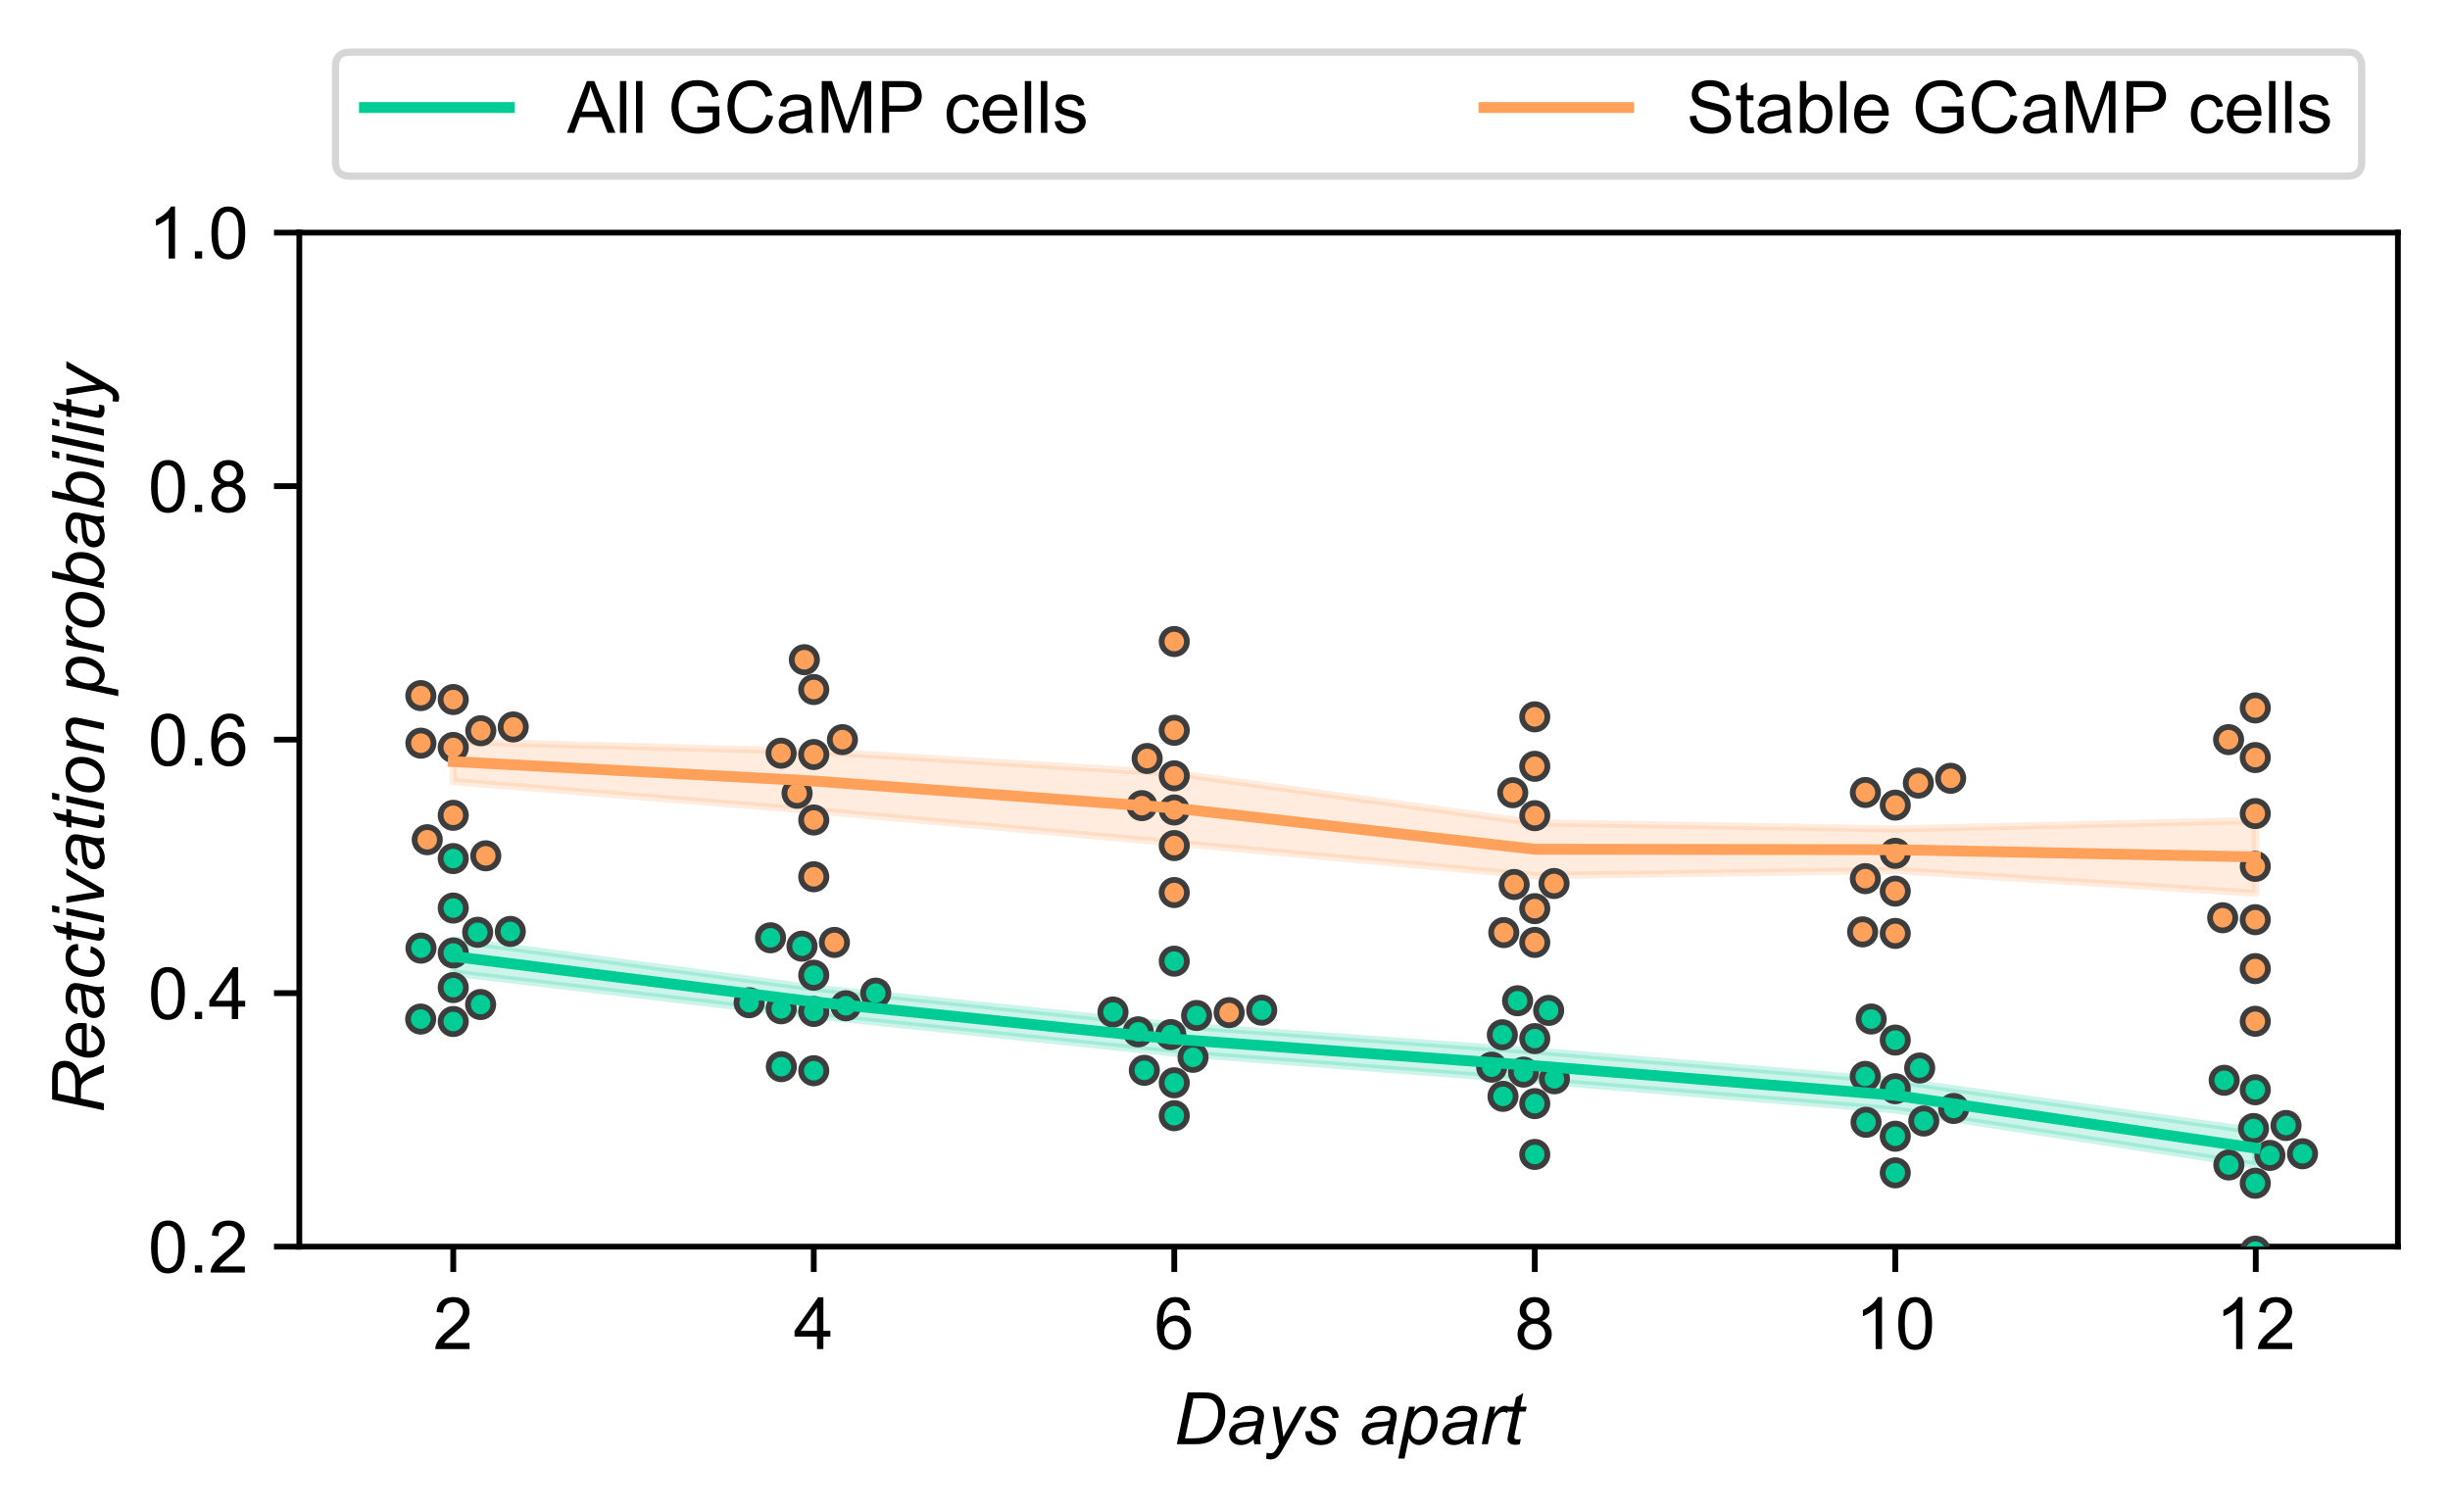<?xml version="1.0" encoding="utf-8" standalone="no"?>
<!DOCTYPE svg PUBLIC "-//W3C//DTD SVG 1.1//EN"
  "http://www.w3.org/Graphics/SVG/1.1/DTD/svg11.dtd">
<!-- Created with matplotlib (https://matplotlib.org/) -->
<svg height="208.894pt" version="1.1" viewBox="0 0 338.562 208.894" width="338.562pt" xmlns="http://www.w3.org/2000/svg" xmlns:xlink="http://www.w3.org/1999/xlink">
 <defs>
  <style type="text/css">
*{stroke-linecap:butt;stroke-linejoin:round;}
  </style>
 </defs>
 <g id="figure_1">
  <g id="patch_1">
   <path d="M 0 208.894 
L 338.562 208.894 
L 338.562 0 
L 0 0 
z
" style="fill:#ffffff;"/>
  </g>
  <g id="axes_1">
   <g id="patch_2">
    <path d="M 41.362 172.286 
L 331.363 172.286 
L 331.363 32.148 
L 41.362 32.148 
z
" style="fill:#ffffff;"/>
   </g>
   <g id="PolyCollection_1">
    <defs>
     <path d="M 62.634 -79.004 
L 62.634 -74.43 
L 112.452 -68.534 
L 162.269 -63.365 
L 212.087 -59.581 
L 261.905 -55.5 
L 311.722 -47.862 
L 311.722 -52.597 
L 311.722 -52.597 
L 261.905 -59.544 
L 212.087 -63.643 
L 162.269 -67.203 
L 112.452 -72.343 
L 62.634 -79.004 
z
" id="m6fe6a42ae6" style="stroke:#00cc96;stroke-opacity:0.2;"/>
    </defs>
    <g clip-path="url(#pd6d8798120)">
     <use style="fill:#00cc96;fill-opacity:0.2;stroke:#00cc96;stroke-opacity:0.2;" x="0" xlink:href="#m6fe6a42ae6" y="208.894"/>
    </g>
   </g>
   <g id="PolyCollection_2">
    <defs>
     <path d="M 62.634 -106.404 
L 62.634 -100.88 
L 112.452 -96.865 
L 162.269 -92.397 
L 212.087 -87.875 
L 261.905 -88.59 
L 311.722 -85.447 
L 311.722 -95.483 
L 311.722 -95.483 
L 261.905 -94.336 
L 212.087 -95.181 
L 162.269 -102.043 
L 112.452 -105.052 
L 62.634 -106.404 
z
" id="m2f1becc50f" style="stroke:#ffa15a;stroke-opacity:0.2;"/>
    </defs>
    <g clip-path="url(#pd6d8798120)">
     <use style="fill:#ffa15a;fill-opacity:0.2;stroke:#ffa15a;stroke-opacity:0.2;" x="0" xlink:href="#m2f1becc50f" y="208.894"/>
    </g>
   </g>
   <g id="matplotlib.axis_1">
    <g id="xtick_1">
     <g id="line2d_1">
      <defs>
       <path d="M 0 0 
L 0 3.5 
" id="m274ab753f6" style="stroke:#000000;stroke-width:0.8;"/>
      </defs>
      <g>
       <use style="stroke:#000000;stroke-width:0.8;" x="62.634" xlink:href="#m274ab753f6" y="172.286"/>
      </g>
     </g>
     <g id="text_1">
      <!-- 2 -->
      <defs>
       <path d="M 50.344 8.453 
L 50.344 0 
L 3.031 0 
Q 2.938 3.172 4.047 6.109 
Q 5.859 10.938 9.828 15.625 
Q 13.812 20.312 21.344 26.469 
Q 33.016 36.031 37.109 41.625 
Q 41.219 47.219 41.219 52.203 
Q 41.219 57.422 37.469 61 
Q 33.734 64.594 27.734 64.594 
Q 21.391 64.594 17.578 60.781 
Q 13.766 56.984 13.719 50.25 
L 4.688 51.172 
Q 5.609 61.281 11.656 66.578 
Q 17.719 71.875 27.938 71.875 
Q 38.234 71.875 44.234 66.156 
Q 50.25 60.453 50.25 52 
Q 50.25 47.703 48.484 43.547 
Q 46.734 39.406 42.656 34.812 
Q 38.578 30.219 29.109 22.219 
Q 21.188 15.578 18.938 13.203 
Q 16.703 10.844 15.234 8.453 
z
" id="ArialMT-50"/>
      </defs>
      <g transform="translate(59.853 186.444)scale(0.1 -0.1)">
       <use xlink:href="#ArialMT-50"/>
      </g>
     </g>
    </g>
    <g id="xtick_2">
     <g id="line2d_2">
      <g>
       <use style="stroke:#000000;stroke-width:0.8;" x="112.452" xlink:href="#m274ab753f6" y="172.286"/>
      </g>
     </g>
     <g id="text_2">
      <!-- 4 -->
      <defs>
       <path d="M 32.328 0 
L 32.328 17.141 
L 1.266 17.141 
L 1.266 25.203 
L 33.938 71.578 
L 41.109 71.578 
L 41.109 25.203 
L 50.781 25.203 
L 50.781 17.141 
L 41.109 17.141 
L 41.109 0 
z
M 32.328 25.203 
L 32.328 57.469 
L 9.906 25.203 
z
" id="ArialMT-52"/>
      </defs>
      <g transform="translate(109.671 186.444)scale(0.1 -0.1)">
       <use xlink:href="#ArialMT-52"/>
      </g>
     </g>
    </g>
    <g id="xtick_3">
     <g id="line2d_3">
      <g>
       <use style="stroke:#000000;stroke-width:0.8;" x="162.269" xlink:href="#m274ab753f6" y="172.286"/>
      </g>
     </g>
     <g id="text_3">
      <!-- 6 -->
      <defs>
       <path d="M 49.75 54.047 
L 41.016 53.375 
Q 39.844 58.547 37.703 60.891 
Q 34.125 64.656 28.906 64.656 
Q 24.703 64.656 21.531 62.312 
Q 17.391 59.281 14.984 53.469 
Q 12.594 47.656 12.5 36.922 
Q 15.672 41.75 20.266 44.094 
Q 24.859 46.438 29.891 46.438 
Q 38.672 46.438 44.844 39.969 
Q 51.031 33.5 51.031 23.25 
Q 51.031 16.5 48.125 10.719 
Q 45.219 4.938 40.141 1.859 
Q 35.062 -1.219 28.609 -1.219 
Q 17.625 -1.219 10.688 6.859 
Q 3.766 14.938 3.766 33.5 
Q 3.766 54.25 11.422 63.672 
Q 18.109 71.875 29.438 71.875 
Q 37.891 71.875 43.281 67.141 
Q 48.688 62.406 49.75 54.047 
z
M 13.875 23.188 
Q 13.875 18.656 15.797 14.5 
Q 17.719 10.359 21.188 8.172 
Q 24.656 6 28.469 6 
Q 34.031 6 38.031 10.484 
Q 42.047 14.984 42.047 22.703 
Q 42.047 30.125 38.078 34.391 
Q 34.125 38.672 28.125 38.672 
Q 22.172 38.672 18.016 34.391 
Q 13.875 30.125 13.875 23.188 
z
" id="ArialMT-54"/>
      </defs>
      <g transform="translate(159.489 186.444)scale(0.1 -0.1)">
       <use xlink:href="#ArialMT-54"/>
      </g>
     </g>
    </g>
    <g id="xtick_4">
     <g id="line2d_4">
      <g>
       <use style="stroke:#000000;stroke-width:0.8;" x="212.087" xlink:href="#m274ab753f6" y="172.286"/>
      </g>
     </g>
     <g id="text_4">
      <!-- 8 -->
      <defs>
       <path d="M 17.672 38.812 
Q 12.203 40.828 9.562 44.531 
Q 6.938 48.25 6.938 53.422 
Q 6.938 61.234 12.547 66.547 
Q 18.172 71.875 27.484 71.875 
Q 36.859 71.875 42.578 66.422 
Q 48.297 60.984 48.297 53.172 
Q 48.297 48.188 45.672 44.5 
Q 43.062 40.828 37.75 38.812 
Q 44.344 36.672 47.781 31.875 
Q 51.219 27.094 51.219 20.453 
Q 51.219 11.281 44.719 5.031 
Q 38.234 -1.219 27.641 -1.219 
Q 17.047 -1.219 10.547 5.047 
Q 4.047 11.328 4.047 20.703 
Q 4.047 27.688 7.594 32.391 
Q 11.141 37.109 17.672 38.812 
z
M 15.922 53.719 
Q 15.922 48.641 19.188 45.406 
Q 22.469 42.188 27.688 42.188 
Q 32.766 42.188 36.016 45.375 
Q 39.266 48.578 39.266 53.219 
Q 39.266 58.062 35.906 61.359 
Q 32.562 64.656 27.594 64.656 
Q 22.562 64.656 19.234 61.422 
Q 15.922 58.203 15.922 53.719 
z
M 13.094 20.656 
Q 13.094 16.891 14.875 13.375 
Q 16.656 9.859 20.172 7.922 
Q 23.688 6 27.734 6 
Q 34.031 6 38.125 10.047 
Q 42.234 14.109 42.234 20.359 
Q 42.234 26.703 38.016 30.859 
Q 33.797 35.016 27.438 35.016 
Q 21.234 35.016 17.156 30.906 
Q 13.094 26.812 13.094 20.656 
z
" id="ArialMT-56"/>
      </defs>
      <g transform="translate(209.306 186.444)scale(0.1 -0.1)">
       <use xlink:href="#ArialMT-56"/>
      </g>
     </g>
    </g>
    <g id="xtick_5">
     <g id="line2d_5">
      <g>
       <use style="stroke:#000000;stroke-width:0.8;" x="261.905" xlink:href="#m274ab753f6" y="172.286"/>
      </g>
     </g>
     <g id="text_5">
      <!-- 10 -->
      <defs>
       <path d="M 37.25 0 
L 28.469 0 
L 28.469 56 
Q 25.297 52.984 20.141 49.953 
Q 14.984 46.922 10.891 45.406 
L 10.891 53.906 
Q 18.266 57.375 23.781 62.297 
Q 29.297 67.234 31.594 71.875 
L 37.25 71.875 
z
" id="ArialMT-49"/>
       <path d="M 4.156 35.297 
Q 4.156 48 6.766 55.734 
Q 9.375 63.484 14.516 67.672 
Q 19.672 71.875 27.484 71.875 
Q 33.25 71.875 37.594 69.547 
Q 41.938 67.234 44.766 62.859 
Q 47.609 58.5 49.219 52.219 
Q 50.828 45.953 50.828 35.297 
Q 50.828 22.703 48.234 14.969 
Q 45.656 7.234 40.5 3 
Q 35.359 -1.219 27.484 -1.219 
Q 17.141 -1.219 11.234 6.203 
Q 4.156 15.141 4.156 35.297 
z
M 13.188 35.297 
Q 13.188 17.672 17.312 11.828 
Q 21.438 6 27.484 6 
Q 33.547 6 37.672 11.859 
Q 41.797 17.719 41.797 35.297 
Q 41.797 52.984 37.672 58.781 
Q 33.547 64.594 27.391 64.594 
Q 21.344 64.594 17.719 59.469 
Q 13.188 52.938 13.188 35.297 
z
" id="ArialMT-48"/>
      </defs>
      <g transform="translate(256.344 186.444)scale(0.1 -0.1)">
       <use xlink:href="#ArialMT-49"/>
       <use x="55.615" xlink:href="#ArialMT-48"/>
      </g>
     </g>
    </g>
    <g id="xtick_6">
     <g id="line2d_6">
      <g>
       <use style="stroke:#000000;stroke-width:0.8;" x="311.722" xlink:href="#m274ab753f6" y="172.286"/>
      </g>
     </g>
     <g id="text_6">
      <!-- 12 -->
      <g transform="translate(306.161 186.444)scale(0.1 -0.1)">
       <use xlink:href="#ArialMT-49"/>
       <use x="55.615" xlink:href="#ArialMT-50"/>
      </g>
     </g>
    </g>
    <g id="text_7">
     <!-- Days apart -->
     <defs>
      <path d="M 4.438 0 
L 19.391 71.578 
L 40.969 71.578 
Q 48.734 71.578 52.828 70.453 
Q 58.688 68.953 62.844 65.062 
Q 67 61.188 69.094 55.375 
Q 71.188 49.562 71.188 42.328 
Q 71.188 33.688 68.578 26.578 
Q 65.969 19.484 61.734 14.078 
Q 57.516 8.688 52.906 5.641 
Q 48.297 2.594 42 1.125 
Q 37.203 0 30.219 0 
z
M 15.719 8.109 
L 27.047 8.109 
Q 34.719 8.109 40.672 9.516 
Q 44.391 10.406 47.016 12.109 
Q 50.484 14.312 53.328 17.922 
Q 57.031 22.703 59.25 28.828 
Q 61.469 34.969 61.469 42.781 
Q 61.469 51.469 58.438 56.125 
Q 55.422 60.797 50.734 62.312 
Q 47.266 63.422 39.938 63.422 
L 27.297 63.422 
z
" id="Arial-ItalicMT-68"/>
      <path d="M 38.281 6.453 
Q 33.688 2.484 29.438 0.656 
Q 25.203 -1.172 20.359 -1.172 
Q 13.188 -1.172 8.781 3.047 
Q 4.391 7.281 4.391 13.875 
Q 4.391 18.219 6.359 21.562 
Q 8.344 24.906 11.609 26.922 
Q 14.891 28.953 19.625 29.828 
Q 22.609 30.422 30.938 30.766 
Q 39.266 31.109 42.875 32.516 
Q 43.891 36.141 43.891 38.531 
Q 43.891 41.609 41.656 43.359 
Q 38.578 45.797 32.672 45.797 
Q 27.094 45.797 23.547 43.328 
Q 20.016 40.875 18.406 36.328 
L 9.469 37.109 
Q 12.203 44.828 18.141 48.922 
Q 24.078 53.031 33.109 53.031 
Q 42.719 53.031 48.344 48.438 
Q 52.641 45.016 52.641 39.547 
Q 52.641 35.406 51.422 29.938 
L 48.531 17.047 
Q 47.172 10.891 47.172 7.031 
Q 47.172 4.594 48.25 0 
L 39.312 0 
Q 38.578 2.547 38.281 6.453 
z
M 41.547 26.266 
Q 39.703 25.531 37.578 25.141 
Q 35.453 24.75 30.469 24.312 
Q 22.75 23.641 19.578 22.578 
Q 16.406 21.531 14.797 19.234 
Q 13.188 16.938 13.188 14.156 
Q 13.188 10.453 15.75 8.062 
Q 18.312 5.672 23.047 5.672 
Q 27.438 5.672 31.484 7.984 
Q 35.547 10.297 37.891 14.453 
Q 40.234 18.609 41.547 26.266 
z
" id="Arial-ItalicMT-97"/>
      <path d="M 0 -20.016 
L 0.531 -11.719 
Q 3.266 -12.5 5.859 -12.5 
Q 8.547 -12.5 10.203 -11.281 
Q 12.359 -9.672 14.891 -5.219 
L 17.719 -0.141 
L 9.078 51.859 
L 17.781 51.859 
L 21.688 25.641 
Q 22.859 17.875 23.688 10.109 
L 46.875 51.859 
L 56.109 51.859 
L 23.047 -6.891 
Q 18.266 -15.484 14.547 -18.266 
Q 10.844 -21.047 6 -21.047 
Q 2.938 -21.047 0 -20.016 
z
" id="Arial-ItalicMT-121"/>
      <path d="M 4.156 17.719 
L 12.984 18.266 
Q 12.984 14.453 14.156 11.766 
Q 15.328 9.078 18.469 7.375 
Q 21.625 5.672 25.828 5.672 
Q 31.688 5.672 34.609 8.016 
Q 37.547 10.359 37.547 13.531 
Q 37.547 15.828 35.797 17.875 
Q 33.984 19.922 26.969 22.922 
Q 19.969 25.922 18.016 27.156 
Q 14.75 29.156 13.078 31.859 
Q 11.422 34.578 11.422 38.094 
Q 11.422 44.234 16.297 48.625 
Q 21.188 53.031 29.984 53.031 
Q 39.75 53.031 44.844 48.516 
Q 49.953 44 50.141 36.625 
L 41.5 36.031 
Q 41.312 40.719 38.188 43.453 
Q 35.062 46.188 29.344 46.188 
Q 24.75 46.188 22.203 44.094 
Q 19.672 42 19.672 39.547 
Q 19.672 37.109 21.875 35.25 
Q 23.344 33.984 29.438 31.344 
Q 39.594 26.953 42.234 24.422 
Q 46.438 20.359 46.438 14.547 
Q 46.438 10.688 44.062 6.969 
Q 41.703 3.266 36.844 1.047 
Q 31.984 -1.172 25.391 -1.172 
Q 16.406 -1.172 10.109 3.266 
Q 3.812 7.719 4.156 17.719 
z
" id="Arial-ItalicMT-115"/>
      <path id="Arial-ItalicMT-32"/>
      <path d="M -1.031 -19.875 
L 13.969 51.859 
L 22.125 51.859 
L 20.609 44.625 
Q 25.141 49.359 28.734 51.188 
Q 32.328 53.031 36.328 53.031 
Q 43.75 53.031 48.625 47.625 
Q 53.516 42.234 53.516 32.172 
Q 53.516 24.078 50.828 17.406 
Q 48.141 10.75 44.234 6.688 
Q 40.328 2.641 36.328 0.734 
Q 32.328 -1.172 28.125 -1.172 
Q 18.797 -1.172 13.672 8.297 
L 7.812 -19.875 
z
M 16.453 21.188 
Q 16.453 15.375 17.281 13.141 
Q 18.5 9.969 21.281 8.016 
Q 24.078 6.062 27.734 6.062 
Q 35.359 6.062 40.047 14.625 
Q 44.734 23.188 44.734 32.125 
Q 44.734 38.719 41.578 42.312 
Q 38.422 45.906 33.734 45.906 
Q 30.375 45.906 27.484 44.109 
Q 24.609 42.328 22.141 38.781 
Q 19.672 35.25 18.062 30.125 
Q 16.453 25 16.453 21.188 
z
" id="Arial-ItalicMT-112"/>
      <path d="M 3.328 0 
L 14.156 51.859 
L 21.969 51.859 
L 19.781 41.266 
Q 23.781 47.266 27.609 50.141 
Q 31.453 53.031 35.453 53.031 
Q 38.094 53.031 41.938 51.125 
L 38.328 42.922 
Q 36.031 44.578 33.297 44.578 
Q 28.656 44.578 23.766 39.406 
Q 18.891 34.234 16.109 20.797 
L 11.719 0 
z
" id="Arial-ItalicMT-114"/>
      <path d="M 23.969 7.172 
L 22.516 -0.047 
Q 19.344 -0.875 16.359 -0.875 
Q 11.078 -0.875 7.953 1.703 
Q 5.609 3.656 5.609 7.031 
Q 5.609 8.734 6.891 14.891 
L 13.188 45.016 
L 6.203 45.016 
L 7.625 51.859 
L 14.594 51.859 
L 17.281 64.594 
L 27.391 70.703 
L 23.438 51.859 
L 32.125 51.859 
L 30.672 45.016 
L 22.016 45.016 
L 16.016 16.359 
Q 14.891 10.891 14.891 9.812 
Q 14.891 8.25 15.797 7.422 
Q 16.703 6.594 18.75 6.594 
Q 21.688 6.594 23.969 7.172 
z
" id="Arial-ItalicMT-116"/>
     </defs>
     <g transform="translate(162.187 199.59)scale(0.1 -0.1)">
      <use xlink:href="#Arial-ItalicMT-68"/>
      <use x="72.217" xlink:href="#Arial-ItalicMT-97"/>
      <use x="127.832" xlink:href="#Arial-ItalicMT-121"/>
      <use x="177.832" xlink:href="#Arial-ItalicMT-115"/>
      <use x="227.832" xlink:href="#Arial-ItalicMT-32"/>
      <use x="255.615" xlink:href="#Arial-ItalicMT-97"/>
      <use x="311.23" xlink:href="#Arial-ItalicMT-112"/>
      <use x="366.846" xlink:href="#Arial-ItalicMT-97"/>
      <use x="422.461" xlink:href="#Arial-ItalicMT-114"/>
      <use x="455.762" xlink:href="#Arial-ItalicMT-116"/>
     </g>
    </g>
   </g>
   <g id="matplotlib.axis_2">
    <g id="ytick_1">
     <g id="line2d_7">
      <defs>
       <path d="M 0 0 
L -3.5 0 
" id="m8f0f928687" style="stroke:#000000;stroke-width:0.8;"/>
      </defs>
      <g>
       <use style="stroke:#000000;stroke-width:0.8;" x="41.362" xlink:href="#m8f0f928687" y="172.286"/>
      </g>
     </g>
     <g id="text_8">
      <!-- 0.2 -->
      <defs>
       <path d="M 9.078 0 
L 9.078 10.016 
L 19.094 10.016 
L 19.094 0 
z
" id="ArialMT-46"/>
      </defs>
      <g transform="translate(20.462 175.865)scale(0.1 -0.1)">
       <use xlink:href="#ArialMT-48"/>
       <use x="55.615" xlink:href="#ArialMT-46"/>
       <use x="83.398" xlink:href="#ArialMT-50"/>
      </g>
     </g>
    </g>
    <g id="ytick_2">
     <g id="line2d_8">
      <g>
       <use style="stroke:#000000;stroke-width:0.8;" x="41.362" xlink:href="#m8f0f928687" y="137.252"/>
      </g>
     </g>
     <g id="text_9">
      <!-- 0.4 -->
      <g transform="translate(20.462 140.831)scale(0.1 -0.1)">
       <use xlink:href="#ArialMT-48"/>
       <use x="55.615" xlink:href="#ArialMT-46"/>
       <use x="83.398" xlink:href="#ArialMT-52"/>
      </g>
     </g>
    </g>
    <g id="ytick_3">
     <g id="line2d_9">
      <g>
       <use style="stroke:#000000;stroke-width:0.8;" x="41.362" xlink:href="#m8f0f928687" y="102.217"/>
      </g>
     </g>
     <g id="text_10">
      <!-- 0.6 -->
      <g transform="translate(20.462 105.796)scale(0.1 -0.1)">
       <use xlink:href="#ArialMT-48"/>
       <use x="55.615" xlink:href="#ArialMT-46"/>
       <use x="83.398" xlink:href="#ArialMT-54"/>
      </g>
     </g>
    </g>
    <g id="ytick_4">
     <g id="line2d_10">
      <g>
       <use style="stroke:#000000;stroke-width:0.8;" x="41.362" xlink:href="#m8f0f928687" y="67.183"/>
      </g>
     </g>
     <g id="text_11">
      <!-- 0.8 -->
      <g transform="translate(20.462 70.762)scale(0.1 -0.1)">
       <use xlink:href="#ArialMT-48"/>
       <use x="55.615" xlink:href="#ArialMT-46"/>
       <use x="83.398" xlink:href="#ArialMT-56"/>
      </g>
     </g>
    </g>
    <g id="ytick_5">
     <g id="line2d_11">
      <g>
       <use style="stroke:#000000;stroke-width:0.8;" x="41.362" xlink:href="#m8f0f928687" y="32.148"/>
      </g>
     </g>
     <g id="text_12">
      <!-- 1.0 -->
      <g transform="translate(20.462 35.727)scale(0.1 -0.1)">
       <use xlink:href="#ArialMT-49"/>
       <use x="55.615" xlink:href="#ArialMT-46"/>
       <use x="83.398" xlink:href="#ArialMT-48"/>
      </g>
     </g>
    </g>
    <g id="text_13">
     <!-- Reactivation probability -->
     <defs>
      <path d="M 4.688 0 
L 19.672 71.578 
L 49.703 71.578 
Q 58.594 71.578 63.188 70.094 
Q 67.781 68.609 70.391 64.5 
Q 73 60.406 73 54.156 
Q 73 45.406 67.281 39.641 
Q 61.578 33.891 48.828 32.172 
Q 52.734 29.297 54.734 26.516 
Q 59.234 20.219 61.969 13.484 
L 67.438 0 
L 56.734 0 
L 51.609 13.328 
Q 48.828 20.562 45.266 25.828 
Q 42.828 29.5 40.281 30.641 
Q 37.75 31.781 32.031 31.781 
L 20.906 31.781 
L 14.266 0 
z
M 22.516 39.547 
L 35.75 39.547 
Q 44.922 39.547 47.703 39.797 
Q 53.125 40.328 56.594 42.234 
Q 60.062 44.141 61.969 47.359 
Q 63.875 50.594 63.875 54.297 
Q 63.875 57.422 62.453 59.734 
Q 61.031 62.062 58.734 62.891 
Q 56.453 63.719 50.922 63.719 
L 27.594 63.719 
z
" id="Arial-ItalicMT-82"/>
      <path d="M 41.406 17.625 
L 50 16.75 
Q 48.141 10.359 41.469 4.594 
Q 34.812 -1.172 25.594 -1.172 
Q 19.828 -1.172 15.016 1.484 
Q 10.203 4.156 7.688 9.234 
Q 5.172 14.312 5.172 20.797 
Q 5.172 29.297 9.094 37.281 
Q 13.031 45.266 19.281 49.141 
Q 25.531 53.031 32.812 53.031 
Q 42.094 53.031 47.625 47.266 
Q 53.172 41.5 53.172 31.547 
Q 53.172 27.734 52.484 23.734 
L 14.312 23.734 
Q 14.109 22.219 14.109 21 
Q 14.109 13.719 17.453 9.891 
Q 20.797 6.062 25.641 6.062 
Q 30.172 6.062 34.562 9.031 
Q 38.969 12.016 41.406 17.625 
z
M 15.719 30.469 
L 44.828 30.469 
Q 44.875 31.844 44.875 32.422 
Q 44.875 39.062 41.547 42.594 
Q 38.234 46.141 33.016 46.141 
Q 27.344 46.141 22.672 42.234 
Q 18.016 38.328 15.719 30.469 
z
" id="Arial-ItalicMT-101"/>
      <path d="M 39.109 18.891 
L 47.953 17.969 
Q 44.625 8.25 38.5 3.531 
Q 32.375 -1.172 24.562 -1.172 
Q 16.109 -1.172 10.859 4.297 
Q 5.609 9.766 5.609 19.578 
Q 5.609 28.078 8.984 36.281 
Q 12.359 44.484 18.625 48.75 
Q 24.906 53.031 32.953 53.031 
Q 41.312 53.031 46.188 48.312 
Q 51.078 43.609 51.078 35.844 
L 42.391 35.25 
Q 42.328 40.188 39.516 42.969 
Q 36.719 45.75 32.125 45.75 
Q 26.812 45.75 22.906 42.375 
Q 19 39.016 16.766 32.156 
Q 14.547 25.297 14.547 18.953 
Q 14.547 12.312 17.469 8.984 
Q 20.406 5.672 24.703 5.672 
Q 29 5.672 32.922 8.938 
Q 36.859 12.203 39.109 18.891 
z
" id="Arial-ItalicMT-99"/>
      <path d="M 15.875 61.578 
L 17.969 71.578 
L 26.766 71.578 
L 24.656 61.578 
z
M 2.984 0 
L 13.812 51.859 
L 22.656 51.859 
L 11.812 0 
z
" id="Arial-ItalicMT-105"/>
      <path d="M 16.406 0 
L 7.906 51.859 
L 16.5 51.859 
L 20.953 23.297 
Q 21.688 18.609 22.75 8.016 
Q 25.297 13.531 29.25 20.656 
L 46.578 51.859 
L 55.906 51.859 
L 26.219 0 
z
" id="Arial-ItalicMT-118"/>
      <path d="M 4.891 19.672 
Q 4.891 34.859 13.812 44.828 
Q 21.188 53.031 33.156 53.031 
Q 42.531 53.031 48.266 47.172 
Q 54 41.312 54 31.344 
Q 54 22.406 50.391 14.719 
Q 46.781 7.031 40.109 2.922 
Q 33.453 -1.172 26.078 -1.172 
Q 20.016 -1.172 15.062 1.406 
Q 10.109 4 7.5 8.734 
Q 4.891 13.484 4.891 19.672 
z
M 13.719 20.562 
Q 13.719 13.234 17.234 9.453 
Q 20.75 5.672 26.172 5.672 
Q 29 5.672 31.781 6.812 
Q 34.578 7.953 36.969 10.297 
Q 39.359 12.641 41.031 15.641 
Q 42.719 18.656 43.75 22.125 
Q 45.266 26.953 45.266 31.391 
Q 45.266 38.422 41.719 42.297 
Q 38.188 46.188 32.812 46.188 
Q 28.656 46.188 25.234 44.203 
Q 21.828 42.234 19.062 38.422 
Q 16.312 34.625 15.016 29.562 
Q 13.719 24.516 13.719 20.562 
z
" id="Arial-ItalicMT-111"/>
      <path d="M 3.328 0 
L 14.156 51.859 
L 22.172 51.859 
L 20.266 42.828 
Q 25.484 48.141 30.031 50.578 
Q 34.578 53.031 39.312 53.031 
Q 45.609 53.031 49.188 49.609 
Q 52.781 46.188 52.781 40.484 
Q 52.781 37.594 51.516 31.391 
L 44.922 0 
L 36.078 0 
L 42.969 32.859 
Q 44 37.641 44 39.938 
Q 44 42.531 42.219 44.141 
Q 40.438 45.75 37.062 45.75 
Q 30.281 45.75 24.969 40.859 
Q 19.672 35.984 17.188 24.125 
L 12.156 0 
z
" id="Arial-ItalicMT-110"/>
      <path d="M 3.328 0 
L 18.266 71.578 
L 27.094 71.578 
L 21.781 46 
Q 25.984 49.859 29.391 51.438 
Q 32.812 53.031 36.531 53.031 
Q 43.797 53.031 48.656 47.609 
Q 53.516 42.188 53.516 31.844 
Q 53.516 24.953 51.562 19.234 
Q 49.609 13.531 46.719 9.641 
Q 43.844 5.766 40.766 3.438 
Q 37.703 1.125 34.469 -0.016 
Q 31.25 -1.172 28.266 -1.172 
Q 23.141 -1.172 19.234 1.531 
Q 15.328 4.25 13.141 9.812 
L 11.078 0 
z
M 16.406 21.297 
L 16.359 19.625 
Q 16.359 12.984 19.531 9.516 
Q 22.703 6.062 27.438 6.062 
Q 32.078 6.062 35.953 9.297 
Q 39.844 12.547 42.328 19.422 
Q 44.828 26.312 44.828 32.125 
Q 44.828 38.672 41.672 42.281 
Q 38.531 45.906 33.891 45.906 
Q 29.109 45.906 25.094 42.219 
Q 21.094 38.531 18.406 30.859 
Q 16.406 25.141 16.406 21.297 
z
" id="Arial-ItalicMT-98"/>
      <path d="M 2.641 0 
L 17.578 71.578 
L 26.422 71.578 
L 11.469 0 
z
" id="Arial-ItalicMT-108"/>
     </defs>
     <g transform="translate(14.358 153.909)rotate(-90)scale(0.1 -0.1)">
      <use xlink:href="#Arial-ItalicMT-82"/>
      <use x="72.217" xlink:href="#Arial-ItalicMT-101"/>
      <use x="127.832" xlink:href="#Arial-ItalicMT-97"/>
      <use x="183.447" xlink:href="#Arial-ItalicMT-99"/>
      <use x="233.447" xlink:href="#Arial-ItalicMT-116"/>
      <use x="261.23" xlink:href="#Arial-ItalicMT-105"/>
      <use x="283.447" xlink:href="#Arial-ItalicMT-118"/>
      <use x="333.447" xlink:href="#Arial-ItalicMT-97"/>
      <use x="389.062" xlink:href="#Arial-ItalicMT-116"/>
      <use x="416.846" xlink:href="#Arial-ItalicMT-105"/>
      <use x="439.062" xlink:href="#Arial-ItalicMT-111"/>
      <use x="494.678" xlink:href="#Arial-ItalicMT-110"/>
      <use x="550.293" xlink:href="#Arial-ItalicMT-32"/>
      <use x="578.076" xlink:href="#Arial-ItalicMT-112"/>
      <use x="633.691" xlink:href="#Arial-ItalicMT-114"/>
      <use x="666.992" xlink:href="#Arial-ItalicMT-111"/>
      <use x="722.607" xlink:href="#Arial-ItalicMT-98"/>
      <use x="778.223" xlink:href="#Arial-ItalicMT-97"/>
      <use x="833.838" xlink:href="#Arial-ItalicMT-98"/>
      <use x="889.453" xlink:href="#Arial-ItalicMT-105"/>
      <use x="911.67" xlink:href="#Arial-ItalicMT-108"/>
      <use x="933.887" xlink:href="#Arial-ItalicMT-105"/>
      <use x="956.104" xlink:href="#Arial-ItalicMT-116"/>
      <use x="983.887" xlink:href="#Arial-ItalicMT-121"/>
     </g>
    </g>
   </g>
   <g id="line2d_12"/>
   <g id="line2d_13"/>
   <g id="patch_3">
    <path d="M 41.362 172.286 
L 41.362 32.148 
" style="fill:none;stroke:#000000;stroke-linecap:square;stroke-linejoin:miter;stroke-width:0.8;"/>
   </g>
   <g id="patch_4">
    <path d="M 331.363 172.286 
L 331.363 32.148 
" style="fill:none;stroke:#000000;stroke-linecap:square;stroke-linejoin:miter;stroke-width:0.8;"/>
   </g>
   <g id="patch_5">
    <path d="M 41.362 172.286 
L 331.363 172.286 
" style="fill:none;stroke:#000000;stroke-linecap:square;stroke-linejoin:miter;stroke-width:0.8;"/>
   </g>
   <g id="patch_6">
    <path d="M 41.362 32.148 
L 331.363 32.148 
" style="fill:none;stroke:#000000;stroke-linecap:square;stroke-linejoin:miter;stroke-width:0.8;"/>
   </g>
   <g id="PathCollection_1">
    <defs>
     <path d="M 0 1.75 
C 0.464 1.75 0.909 1.566 1.237 1.237 
C 1.566 0.909 1.75 0.464 1.75 0 
C 1.75 -0.464 1.566 -0.909 1.237 -1.237 
C 0.909 -1.566 0.464 -1.75 0 -1.75 
C -0.464 -1.75 -0.909 -1.566 -1.237 -1.237 
C -1.566 -0.909 -1.75 -0.464 -1.75 0 
C -1.75 0.464 -1.566 0.909 -1.237 1.237 
C -0.909 1.566 -0.464 1.75 0 1.75 
z
" id="C0_0_f924e484a3"/>
    </defs>
    <g clip-path="url(#pd6d8798120)">
     <use style="fill:#00cc96;stroke:#3d3d3d;stroke-width:0.8;" x="70.522" xlink:href="#C0_0_f924e484a3" y="128.724"/>
    </g>
    <g clip-path="url(#pd6d8798120)">
     <use style="fill:#ffa15a;stroke:#3d3d3d;stroke-width:0.8;" x="58.162" xlink:href="#C0_0_f924e484a3" y="102.705"/>
    </g>
    <g clip-path="url(#pd6d8798120)">
     <use style="fill:#00cc96;stroke:#3d3d3d;stroke-width:0.8;" x="62.634" xlink:href="#C0_0_f924e484a3" y="118.655"/>
    </g>
    <g clip-path="url(#pd6d8798120)">
     <use style="fill:#ffa15a;stroke:#3d3d3d;stroke-width:0.8;" x="62.634" xlink:href="#C0_0_f924e484a3" y="112.676"/>
    </g>
    <g clip-path="url(#pd6d8798120)">
     <use style="fill:#00cc96;stroke:#3d3d3d;stroke-width:0.8;" x="62.634" xlink:href="#C0_0_f924e484a3" y="131.7"/>
    </g>
    <g clip-path="url(#pd6d8798120)">
     <use style="fill:#ffa15a;stroke:#3d3d3d;stroke-width:0.8;" x="58.155" xlink:href="#C0_0_f924e484a3" y="96.135"/>
    </g>
    <g clip-path="url(#pd6d8798120)">
     <use style="fill:#00cc96;stroke:#3d3d3d;stroke-width:0.8;" x="62.634" xlink:href="#C0_0_f924e484a3" y="141.174"/>
    </g>
    <g clip-path="url(#pd6d8798120)">
     <use style="fill:#ffa15a;stroke:#3d3d3d;stroke-width:0.8;" x="70.923" xlink:href="#C0_0_f924e484a3" y="100.466"/>
    </g>
    <g clip-path="url(#pd6d8798120)">
     <use style="fill:#00cc96;stroke:#3d3d3d;stroke-width:0.8;" x="66.416" xlink:href="#C0_0_f924e484a3" y="138.826"/>
    </g>
    <g clip-path="url(#pd6d8798120)">
     <use style="fill:#ffa15a;stroke:#3d3d3d;stroke-width:0.8;" x="59.041" xlink:href="#C0_0_f924e484a3" y="116.05"/>
    </g>
    <g clip-path="url(#pd6d8798120)">
     <use style="fill:#00cc96;stroke:#3d3d3d;stroke-width:0.8;" x="58.133" xlink:href="#C0_0_f924e484a3" y="140.838"/>
    </g>
    <g clip-path="url(#pd6d8798120)">
     <use style="fill:#ffa15a;stroke:#3d3d3d;stroke-width:0.8;" x="62.634" xlink:href="#C0_0_f924e484a3" y="103.3"/>
    </g>
    <g clip-path="url(#pd6d8798120)">
     <use style="fill:#00cc96;stroke:#3d3d3d;stroke-width:0.8;" x="62.634" xlink:href="#C0_0_f924e484a3" y="136.486"/>
    </g>
    <g clip-path="url(#pd6d8798120)">
     <use style="fill:#ffa15a;stroke:#3d3d3d;stroke-width:0.8;" x="67.131" xlink:href="#C0_0_f924e484a3" y="118.275"/>
    </g>
    <g clip-path="url(#pd6d8798120)">
     <use style="fill:#00cc96;stroke:#3d3d3d;stroke-width:0.8;" x="62.634" xlink:href="#C0_0_f924e484a3" y="125.493"/>
    </g>
    <g clip-path="url(#pd6d8798120)">
     <use style="fill:#ffa15a;stroke:#3d3d3d;stroke-width:0.8;" x="62.634" xlink:href="#C0_0_f924e484a3" y="96.678"/>
    </g>
    <g clip-path="url(#pd6d8798120)">
     <use style="fill:#00cc96;stroke:#3d3d3d;stroke-width:0.8;" x="58.174" xlink:href="#C0_0_f924e484a3" y="131.032"/>
    </g>
    <g clip-path="url(#pd6d8798120)">
     <use style="fill:#ffa15a;stroke:#3d3d3d;stroke-width:0.8;" x="66.441" xlink:href="#C0_0_f924e484a3" y="100.988"/>
    </g>
    <g clip-path="url(#pd6d8798120)">
     <use style="fill:#00cc96;stroke:#3d3d3d;stroke-width:0.8;" x="66.009" xlink:href="#C0_0_f924e484a3" y="128.844"/>
    </g>
   </g>
   <g id="PathCollection_2">
    <defs>
     <path d="M 0 1.75 
C 0.464 1.75 0.909 1.566 1.237 1.237 
C 1.566 0.909 1.75 0.464 1.75 0 
C 1.75 -0.464 1.566 -0.909 1.237 -1.237 
C 0.909 -1.566 0.464 -1.75 0 -1.75 
C -0.464 -1.75 -0.909 -1.566 -1.237 -1.237 
C -1.566 -0.909 -1.75 -0.464 -1.75 0 
C -1.75 0.464 -1.566 0.909 -1.237 1.237 
C -0.909 1.566 -0.464 1.75 0 1.75 
z
" id="C1_0_d7a35d85a1"/>
    </defs>
    <g clip-path="url(#pd6d8798120)">
     <use style="fill:#00cc96;stroke:#3d3d3d;stroke-width:0.8;" x="107.953" xlink:href="#C1_0_d7a35d85a1" y="139.417"/>
    </g>
    <g clip-path="url(#pd6d8798120)">
     <use style="fill:#ffa15a;stroke:#3d3d3d;stroke-width:0.8;" x="110.146" xlink:href="#C1_0_d7a35d85a1" y="109.628"/>
    </g>
    <g clip-path="url(#pd6d8798120)">
     <use style="fill:#00cc96;stroke:#3d3d3d;stroke-width:0.8;" x="106.479" xlink:href="#C1_0_d7a35d85a1" y="129.603"/>
    </g>
    <g clip-path="url(#pd6d8798120)">
     <use style="fill:#ffa15a;stroke:#3d3d3d;stroke-width:0.8;" x="115.308" xlink:href="#C1_0_d7a35d85a1" y="130.245"/>
    </g>
    <g clip-path="url(#pd6d8798120)">
     <use style="fill:#00cc96;stroke:#3d3d3d;stroke-width:0.8;" x="103.525" xlink:href="#C1_0_d7a35d85a1" y="138.577"/>
    </g>
    <g clip-path="url(#pd6d8798120)">
     <use style="fill:#ffa15a;stroke:#3d3d3d;stroke-width:0.8;" x="111.152" xlink:href="#C1_0_d7a35d85a1" y="91.174"/>
    </g>
    <g clip-path="url(#pd6d8798120)">
     <use style="fill:#00cc96;stroke:#3d3d3d;stroke-width:0.8;" x="116.89" xlink:href="#C1_0_d7a35d85a1" y="138.996"/>
    </g>
    <g clip-path="url(#pd6d8798120)">
     <use style="fill:#ffa15a;stroke:#3d3d3d;stroke-width:0.8;" x="112.452" xlink:href="#C1_0_d7a35d85a1" y="95.292"/>
    </g>
    <g clip-path="url(#pd6d8798120)">
     <use style="fill:#00cc96;stroke:#3d3d3d;stroke-width:0.8;" x="112.452" xlink:href="#C1_0_d7a35d85a1" y="147.973"/>
    </g>
    <g clip-path="url(#pd6d8798120)">
     <use style="fill:#ffa15a;stroke:#3d3d3d;stroke-width:0.8;" x="112.452" xlink:href="#C1_0_d7a35d85a1" y="104.278"/>
    </g>
    <g clip-path="url(#pd6d8798120)">
     <use style="fill:#00cc96;stroke:#3d3d3d;stroke-width:0.8;" x="107.974" xlink:href="#C1_0_d7a35d85a1" y="147.417"/>
    </g>
    <g clip-path="url(#pd6d8798120)">
     <use style="fill:#ffa15a;stroke:#3d3d3d;stroke-width:0.8;" x="112.452" xlink:href="#C1_0_d7a35d85a1" y="113.326"/>
    </g>
    <g clip-path="url(#pd6d8798120)">
     <use style="fill:#00cc96;stroke:#3d3d3d;stroke-width:0.8;" x="112.452" xlink:href="#C1_0_d7a35d85a1" y="139.785"/>
    </g>
    <g clip-path="url(#pd6d8798120)">
     <use style="fill:#ffa15a;stroke:#3d3d3d;stroke-width:0.8;" x="112.452" xlink:href="#C1_0_d7a35d85a1" y="121.17"/>
    </g>
    <g clip-path="url(#pd6d8798120)">
     <use style="fill:#00cc96;stroke:#3d3d3d;stroke-width:0.8;" x="110.826" xlink:href="#C1_0_d7a35d85a1" y="130.764"/>
    </g>
    <g clip-path="url(#pd6d8798120)">
     <use style="fill:#ffa15a;stroke:#3d3d3d;stroke-width:0.8;" x="116.414" xlink:href="#C1_0_d7a35d85a1" y="102.217"/>
    </g>
    <g clip-path="url(#pd6d8798120)">
     <use style="fill:#00cc96;stroke:#3d3d3d;stroke-width:0.8;" x="121.017" xlink:href="#C1_0_d7a35d85a1" y="137.252"/>
    </g>
    <g clip-path="url(#pd6d8798120)">
     <use style="fill:#ffa15a;stroke:#3d3d3d;stroke-width:0.8;" x="107.941" xlink:href="#C1_0_d7a35d85a1" y="104.094"/>
    </g>
    <g clip-path="url(#pd6d8798120)">
     <use style="fill:#00cc96;stroke:#3d3d3d;stroke-width:0.8;" x="112.452" xlink:href="#C1_0_d7a35d85a1" y="134.776"/>
    </g>
   </g>
   <g id="PathCollection_3">
    <defs>
     <path d="M 0 1.75 
C 0.464 1.75 0.909 1.566 1.237 1.237 
C 1.566 0.909 1.75 0.464 1.75 0 
C 1.75 -0.464 1.566 -0.909 1.237 -1.237 
C 0.909 -1.566 0.464 -1.75 0 -1.75 
C -0.464 -1.75 -0.909 -1.566 -1.237 -1.237 
C -1.566 -0.909 -1.75 -0.464 -1.75 0 
C -1.75 0.464 -1.566 0.909 -1.237 1.237 
C -0.909 1.566 -0.464 1.75 0 1.75 
z
" id="C2_0_5767ea7c4a"/>
    </defs>
    <g clip-path="url(#pd6d8798120)">
     <use style="fill:#00cc96;stroke:#3d3d3d;stroke-width:0.8;" x="164.865" xlink:href="#C2_0_5767ea7c4a" y="146.124"/>
    </g>
    <g clip-path="url(#pd6d8798120)">
     <use style="fill:#ffa15a;stroke:#3d3d3d;stroke-width:0.8;" x="162.269" xlink:href="#C2_0_5767ea7c4a" y="111.938"/>
    </g>
    <g clip-path="url(#pd6d8798120)">
     <use style="fill:#00cc96;stroke:#3d3d3d;stroke-width:0.8;" x="162.269" xlink:href="#C2_0_5767ea7c4a" y="132.836"/>
    </g>
    <g clip-path="url(#pd6d8798120)">
     <use style="fill:#ffa15a;stroke:#3d3d3d;stroke-width:0.8;" x="169.852" xlink:href="#C2_0_5767ea7c4a" y="139.947"/>
    </g>
    <g clip-path="url(#pd6d8798120)">
     <use style="fill:#00cc96;stroke:#3d3d3d;stroke-width:0.8;" x="174.353" xlink:href="#C2_0_5767ea7c4a" y="139.608"/>
    </g>
    <g clip-path="url(#pd6d8798120)">
     <use style="fill:#ffa15a;stroke:#3d3d3d;stroke-width:0.8;" x="162.269" xlink:href="#C2_0_5767ea7c4a" y="88.66"/>
    </g>
    <g clip-path="url(#pd6d8798120)">
     <use style="fill:#00cc96;stroke:#3d3d3d;stroke-width:0.8;" x="162.269" xlink:href="#C2_0_5767ea7c4a" y="149.643"/>
    </g>
    <g clip-path="url(#pd6d8798120)">
     <use style="fill:#ffa15a;stroke:#3d3d3d;stroke-width:0.8;" x="162.269" xlink:href="#C2_0_5767ea7c4a" y="100.928"/>
    </g>
    <g clip-path="url(#pd6d8798120)">
     <use style="fill:#00cc96;stroke:#3d3d3d;stroke-width:0.8;" x="162.269" xlink:href="#C2_0_5767ea7c4a" y="154.191"/>
    </g>
    <g clip-path="url(#pd6d8798120)">
     <use style="fill:#ffa15a;stroke:#3d3d3d;stroke-width:0.8;" x="162.269" xlink:href="#C2_0_5767ea7c4a" y="123.351"/>
    </g>
    <g clip-path="url(#pd6d8798120)">
     <use style="fill:#00cc96;stroke:#3d3d3d;stroke-width:0.8;" x="158.133" xlink:href="#C2_0_5767ea7c4a" y="147.919"/>
    </g>
    <g clip-path="url(#pd6d8798120)">
     <use style="fill:#ffa15a;stroke:#3d3d3d;stroke-width:0.8;" x="162.269" xlink:href="#C2_0_5767ea7c4a" y="116.858"/>
    </g>
    <g clip-path="url(#pd6d8798120)">
     <use style="fill:#00cc96;stroke:#3d3d3d;stroke-width:0.8;" x="161.788" xlink:href="#C2_0_5767ea7c4a" y="142.977"/>
    </g>
    <g clip-path="url(#pd6d8798120)">
     <use style="fill:#ffa15a;stroke:#3d3d3d;stroke-width:0.8;" x="157.798" xlink:href="#C2_0_5767ea7c4a" y="111.341"/>
    </g>
    <g clip-path="url(#pd6d8798120)">
     <use style="fill:#00cc96;stroke:#3d3d3d;stroke-width:0.8;" x="157.29" xlink:href="#C2_0_5767ea7c4a" y="142.599"/>
    </g>
    <g clip-path="url(#pd6d8798120)">
     <use style="fill:#ffa15a;stroke:#3d3d3d;stroke-width:0.8;" x="158.522" xlink:href="#C2_0_5767ea7c4a" y="104.824"/>
    </g>
    <g clip-path="url(#pd6d8798120)">
     <use style="fill:#00cc96;stroke:#3d3d3d;stroke-width:0.8;" x="153.805" xlink:href="#C2_0_5767ea7c4a" y="139.866"/>
    </g>
    <g clip-path="url(#pd6d8798120)">
     <use style="fill:#ffa15a;stroke:#3d3d3d;stroke-width:0.8;" x="162.269" xlink:href="#C2_0_5767ea7c4a" y="107.222"/>
    </g>
    <g clip-path="url(#pd6d8798120)">
     <use style="fill:#00cc96;stroke:#3d3d3d;stroke-width:0.8;" x="165.357" xlink:href="#C2_0_5767ea7c4a" y="140.343"/>
    </g>
   </g>
   <g id="PathCollection_4">
    <defs>
     <path d="M 0 1.75 
C 0.464 1.75 0.909 1.566 1.237 1.237 
C 1.566 0.909 1.75 0.464 1.75 0 
C 1.75 -0.464 1.566 -0.909 1.237 -1.237 
C 0.909 -1.566 0.464 -1.75 0 -1.75 
C -0.464 -1.75 -0.909 -1.566 -1.237 -1.237 
C -1.566 -0.909 -1.75 -0.464 -1.75 0 
C -1.75 0.464 -1.566 0.909 -1.237 1.237 
C -0.909 1.566 -0.464 1.75 0 1.75 
z
" id="C3_0_7f214e7040"/>
    </defs>
    <g clip-path="url(#pd6d8798120)">
     <use style="fill:#00cc96;stroke:#3d3d3d;stroke-width:0.8;" x="214.804" xlink:href="#C3_0_7f214e7040" y="149.089"/>
    </g>
    <g clip-path="url(#pd6d8798120)">
     <use style="fill:#ffa15a;stroke:#3d3d3d;stroke-width:0.8;" x="209.239" xlink:href="#C3_0_7f214e7040" y="122.237"/>
    </g>
    <g clip-path="url(#pd6d8798120)">
     <use style="fill:#00cc96;stroke:#3d3d3d;stroke-width:0.8;" x="214.007" xlink:href="#C3_0_7f214e7040" y="139.641"/>
    </g>
    <g clip-path="url(#pd6d8798120)">
     <use style="fill:#ffa15a;stroke:#3d3d3d;stroke-width:0.8;" x="212.087" xlink:href="#C3_0_7f214e7040" y="130.245"/>
    </g>
    <g clip-path="url(#pd6d8798120)">
     <use style="fill:#00cc96;stroke:#3d3d3d;stroke-width:0.8;" x="212.087" xlink:href="#C3_0_7f214e7040" y="143.533"/>
    </g>
    <g clip-path="url(#pd6d8798120)">
     <use style="fill:#ffa15a;stroke:#3d3d3d;stroke-width:0.8;" x="212.087" xlink:href="#C3_0_7f214e7040" y="99.068"/>
    </g>
    <g clip-path="url(#pd6d8798120)">
     <use style="fill:#00cc96;stroke:#3d3d3d;stroke-width:0.8;" x="207.697" xlink:href="#C3_0_7f214e7040" y="151.52"/>
    </g>
    <g clip-path="url(#pd6d8798120)">
     <use style="fill:#ffa15a;stroke:#3d3d3d;stroke-width:0.8;" x="212.087" xlink:href="#C3_0_7f214e7040" y="105.905"/>
    </g>
    <g clip-path="url(#pd6d8798120)">
     <use style="fill:#00cc96;stroke:#3d3d3d;stroke-width:0.8;" x="212.087" xlink:href="#C3_0_7f214e7040" y="159.547"/>
    </g>
    <g clip-path="url(#pd6d8798120)">
     <use style="fill:#ffa15a;stroke:#3d3d3d;stroke-width:0.8;" x="214.751" xlink:href="#C3_0_7f214e7040" y="122.102"/>
    </g>
    <g clip-path="url(#pd6d8798120)">
     <use style="fill:#00cc96;stroke:#3d3d3d;stroke-width:0.8;" x="212.087" xlink:href="#C3_0_7f214e7040" y="152.523"/>
    </g>
    <g clip-path="url(#pd6d8798120)">
     <use style="fill:#ffa15a;stroke:#3d3d3d;stroke-width:0.8;" x="212.087" xlink:href="#C3_0_7f214e7040" y="125.574"/>
    </g>
    <g clip-path="url(#pd6d8798120)">
     <use style="fill:#00cc96;stroke:#3d3d3d;stroke-width:0.8;" x="206.137" xlink:href="#C3_0_7f214e7040" y="147.485"/>
    </g>
    <g clip-path="url(#pd6d8798120)">
     <use style="fill:#ffa15a;stroke:#3d3d3d;stroke-width:0.8;" x="207.804" xlink:href="#C3_0_7f214e7040" y="128.885"/>
    </g>
    <g clip-path="url(#pd6d8798120)">
     <use style="fill:#00cc96;stroke:#3d3d3d;stroke-width:0.8;" x="210.529" xlink:href="#C3_0_7f214e7040" y="148.172"/>
    </g>
    <g clip-path="url(#pd6d8798120)">
     <use style="fill:#ffa15a;stroke:#3d3d3d;stroke-width:0.8;" x="209.045" xlink:href="#C3_0_7f214e7040" y="109.55"/>
    </g>
    <g clip-path="url(#pd6d8798120)">
     <use style="fill:#00cc96;stroke:#3d3d3d;stroke-width:0.8;" x="207.606" xlink:href="#C3_0_7f214e7040" y="143.006"/>
    </g>
    <g clip-path="url(#pd6d8798120)">
     <use style="fill:#ffa15a;stroke:#3d3d3d;stroke-width:0.8;" x="212.087" xlink:href="#C3_0_7f214e7040" y="112.728"/>
    </g>
    <g clip-path="url(#pd6d8798120)">
     <use style="fill:#00cc96;stroke:#3d3d3d;stroke-width:0.8;" x="209.714" xlink:href="#C3_0_7f214e7040" y="138.306"/>
    </g>
   </g>
   <g id="PathCollection_5">
    <defs>
     <path d="M 0 1.75 
C 0.464 1.75 0.909 1.566 1.237 1.237 
C 1.566 0.909 1.75 0.464 1.75 0 
C 1.75 -0.464 1.566 -0.909 1.237 -1.237 
C 0.909 -1.566 0.464 -1.75 0 -1.75 
C -0.464 -1.75 -0.909 -1.566 -1.237 -1.237 
C -1.566 -0.909 -1.75 -0.464 -1.75 0 
C -1.75 0.464 -1.566 0.909 -1.237 1.237 
C -0.909 1.566 -0.464 1.75 0 1.75 
z
" id="C4_0_44b4fad1e0"/>
    </defs>
    <g clip-path="url(#pd6d8798120)">
     <use style="fill:#00cc96;stroke:#3d3d3d;stroke-width:0.8;" x="257.866" xlink:href="#C4_0_44b4fad1e0" y="155.103"/>
    </g>
    <g clip-path="url(#pd6d8798120)">
     <use style="fill:#ffa15a;stroke:#3d3d3d;stroke-width:0.8;" x="257.769" xlink:href="#C4_0_44b4fad1e0" y="121.429"/>
    </g>
    <g clip-path="url(#pd6d8798120)">
     <use style="fill:#00cc96;stroke:#3d3d3d;stroke-width:0.8;" x="258.581" xlink:href="#C4_0_44b4fad1e0" y="140.829"/>
    </g>
    <g clip-path="url(#pd6d8798120)">
     <use style="fill:#ffa15a;stroke:#3d3d3d;stroke-width:0.8;" x="261.905" xlink:href="#C4_0_44b4fad1e0" y="111.268"/>
    </g>
    <g clip-path="url(#pd6d8798120)">
     <use style="fill:#00cc96;stroke:#3d3d3d;stroke-width:0.8;" x="265.279" xlink:href="#C4_0_44b4fad1e0" y="147.601"/>
    </g>
    <g clip-path="url(#pd6d8798120)">
     <use style="fill:#ffa15a;stroke:#3d3d3d;stroke-width:0.8;" x="257.776" xlink:href="#C4_0_44b4fad1e0" y="109.526"/>
    </g>
    <g clip-path="url(#pd6d8798120)">
     <use style="fill:#00cc96;stroke:#3d3d3d;stroke-width:0.8;" x="269.977" xlink:href="#C4_0_44b4fad1e0" y="153.193"/>
    </g>
    <g clip-path="url(#pd6d8798120)">
     <use style="fill:#ffa15a;stroke:#3d3d3d;stroke-width:0.8;" x="269.555" xlink:href="#C4_0_44b4fad1e0" y="107.563"/>
    </g>
    <g clip-path="url(#pd6d8798120)">
     <use style="fill:#00cc96;stroke:#3d3d3d;stroke-width:0.8;" x="261.905" xlink:href="#C4_0_44b4fad1e0" y="162.087"/>
    </g>
    <g clip-path="url(#pd6d8798120)">
     <use style="fill:#ffa15a;stroke:#3d3d3d;stroke-width:0.8;" x="261.905" xlink:href="#C4_0_44b4fad1e0" y="123.154"/>
    </g>
    <g clip-path="url(#pd6d8798120)">
     <use style="fill:#00cc96;stroke:#3d3d3d;stroke-width:0.8;" x="261.905" xlink:href="#C4_0_44b4fad1e0" y="157.025"/>
    </g>
    <g clip-path="url(#pd6d8798120)">
     <use style="fill:#ffa15a;stroke:#3d3d3d;stroke-width:0.8;" x="257.395" xlink:href="#C4_0_44b4fad1e0" y="128.786"/>
    </g>
    <g clip-path="url(#pd6d8798120)">
     <use style="fill:#00cc96;stroke:#3d3d3d;stroke-width:0.8;" x="257.757" xlink:href="#C4_0_44b4fad1e0" y="148.758"/>
    </g>
    <g clip-path="url(#pd6d8798120)">
     <use style="fill:#ffa15a;stroke:#3d3d3d;stroke-width:0.8;" x="261.905" xlink:href="#C4_0_44b4fad1e0" y="129"/>
    </g>
    <g clip-path="url(#pd6d8798120)">
     <use style="fill:#00cc96;stroke:#3d3d3d;stroke-width:0.8;" x="265.845" xlink:href="#C4_0_44b4fad1e0" y="154.926"/>
    </g>
    <g clip-path="url(#pd6d8798120)">
     <use style="fill:#ffa15a;stroke:#3d3d3d;stroke-width:0.8;" x="265.093" xlink:href="#C4_0_44b4fad1e0" y="108.224"/>
    </g>
    <g clip-path="url(#pd6d8798120)">
     <use style="fill:#00cc96;stroke:#3d3d3d;stroke-width:0.8;" x="261.905" xlink:href="#C4_0_44b4fad1e0" y="150.458"/>
    </g>
    <g clip-path="url(#pd6d8798120)">
     <use style="fill:#ffa15a;stroke:#3d3d3d;stroke-width:0.8;" x="261.905" xlink:href="#C4_0_44b4fad1e0" y="117.931"/>
    </g>
    <g clip-path="url(#pd6d8798120)">
     <use style="fill:#00cc96;stroke:#3d3d3d;stroke-width:0.8;" x="261.905" xlink:href="#C4_0_44b4fad1e0" y="143.74"/>
    </g>
   </g>
   <g id="PathCollection_6">
    <defs>
     <path d="M 0 1.75 
C 0.464 1.75 0.909 1.566 1.237 1.237 
C 1.566 0.909 1.75 0.464 1.75 0 
C 1.75 -0.464 1.566 -0.909 1.237 -1.237 
C 0.909 -1.566 0.464 -1.75 0 -1.75 
C -0.464 -1.75 -0.909 -1.566 -1.237 -1.237 
C -1.566 -0.909 -1.75 -0.464 -1.75 0 
C -1.75 0.464 -1.566 0.909 -1.237 1.237 
C -0.909 1.566 -0.464 1.75 0 1.75 
z
" id="C5_0_0233b6ee00"/>
    </defs>
    <g clip-path="url(#pd6d8798120)">
     <use style="fill:#00cc96;stroke:#3d3d3d;stroke-width:0.8;" x="315.903" xlink:href="#C5_0_0233b6ee00" y="155.543"/>
    </g>
    <g clip-path="url(#pd6d8798120)">
     <use style="fill:#ffa15a;stroke:#3d3d3d;stroke-width:0.8;" x="311.654" xlink:href="#C5_0_0233b6ee00" y="127.102"/>
    </g>
    <g clip-path="url(#pd6d8798120)">
     <use style="fill:#00cc96;stroke:#3d3d3d;stroke-width:0.8;" x="307.356" xlink:href="#C5_0_0233b6ee00" y="149.295"/>
    </g>
    <g clip-path="url(#pd6d8798120)">
     <use style="fill:#ffa15a;stroke:#3d3d3d;stroke-width:0.8;" x="307.965" xlink:href="#C5_0_0233b6ee00" y="102.217"/>
    </g>
    <g clip-path="url(#pd6d8798120)">
     <use style="fill:#00cc96;stroke:#3d3d3d;stroke-width:0.8;" x="311.654" xlink:href="#C5_0_0233b6ee00" y="150.607"/>
    </g>
    <g clip-path="url(#pd6d8798120)">
     <use style="fill:#ffa15a;stroke:#3d3d3d;stroke-width:0.8;" x="311.654" xlink:href="#C5_0_0233b6ee00" y="97.838"/>
    </g>
    <g clip-path="url(#pd6d8798120)">
     <use style="fill:#00cc96;stroke:#3d3d3d;stroke-width:0.8;" x="313.673" xlink:href="#C5_0_0233b6ee00" y="159.682"/>
    </g>
    <g clip-path="url(#pd6d8798120)">
     <use style="fill:#ffa15a;stroke:#3d3d3d;stroke-width:0.8;" x="311.654" xlink:href="#C5_0_0233b6ee00" y="104.694"/>
    </g>
    <g clip-path="url(#pd6d8798120)">
     <use style="fill:#00cc96;stroke:#3d3d3d;stroke-width:0.8;" x="311.654" xlink:href="#C5_0_0233b6ee00" y="163.528"/>
    </g>
    <g clip-path="url(#pd6d8798120)">
     <use style="fill:#ffa15a;stroke:#3d3d3d;stroke-width:0.8;" x="307.149" xlink:href="#C5_0_0233b6ee00" y="126.836"/>
    </g>
    <g clip-path="url(#pd6d8798120)">
     <use style="fill:#00cc96;stroke:#3d3d3d;stroke-width:0.8;" x="311.654" xlink:href="#C5_0_0233b6ee00" y="172.912"/>
    </g>
    <g clip-path="url(#pd6d8798120)">
     <use style="fill:#ffa15a;stroke:#3d3d3d;stroke-width:0.8;" x="311.654" xlink:href="#C5_0_0233b6ee00" y="141.145"/>
    </g>
    <g clip-path="url(#pd6d8798120)">
     <use style="fill:#00cc96;stroke:#3d3d3d;stroke-width:0.8;" x="311.41" xlink:href="#C5_0_0233b6ee00" y="155.961"/>
    </g>
    <g clip-path="url(#pd6d8798120)">
     <use style="fill:#ffa15a;stroke:#3d3d3d;stroke-width:0.8;" x="311.654" xlink:href="#C5_0_0233b6ee00" y="133.861"/>
    </g>
    <g clip-path="url(#pd6d8798120)">
     <use style="fill:#00cc96;stroke:#3d3d3d;stroke-width:0.8;" x="318.181" xlink:href="#C5_0_0233b6ee00" y="159.454"/>
    </g>
    <g clip-path="url(#pd6d8798120)">
     <use style="fill:#ffa15a;stroke:#3d3d3d;stroke-width:0.8;" x="311.654" xlink:href="#C5_0_0233b6ee00" y="112.436"/>
    </g>
    <g clip-path="url(#pd6d8798120)">
     <use style="fill:#00cc96;stroke:#3d3d3d;stroke-width:0.8;" x="308.002" xlink:href="#C5_0_0233b6ee00" y="161.001"/>
    </g>
    <g clip-path="url(#pd6d8798120)">
     <use style="fill:#ffa15a;stroke:#3d3d3d;stroke-width:0.8;" x="311.654" xlink:href="#C5_0_0233b6ee00" y="119.735"/>
    </g>
   </g>
   <g id="line2d_14">
    <path clip-path="url(#pd6d8798120)" d="M 62.632 132.177 
L 112.436 138.456 
L 162.241 143.611 
L 212.045 147.282 
L 261.85 151.372 
L 311.654 158.665 
" style="fill:none;stroke:#00cc96;stroke-linecap:square;stroke-width:1.5;"/>
   </g>
   <g id="line2d_15">
    <path clip-path="url(#pd6d8798120)" d="M 62.632 105.252 
L 112.436 107.936 
L 162.241 111.674 
L 212.045 117.366 
L 261.85 117.431 
L 311.654 118.429 
" style="fill:none;stroke:#ffa15a;stroke-linecap:square;stroke-width:1.5;"/>
   </g>
   <g id="legend_1">
    <g id="patch_7">
     <path d="M 48.362 24.345 
L 324.363 24.345 
Q 326.363 24.345 326.363 22.345 
L 326.363 9.2 
Q 326.363 7.2 324.363 7.2 
L 48.362 7.2 
Q 46.362 7.2 46.362 9.2 
L 46.362 22.345 
Q 46.362 24.345 48.362 24.345 
z
" style="fill:#ffffff;opacity:0.8;stroke:#cccccc;stroke-linejoin:miter;"/>
    </g>
    <g id="line2d_16">
     <path d="M 50.362 14.858 
L 70.362 14.858 
" style="fill:none;stroke:#00cc96;stroke-linecap:square;stroke-width:1.5;"/>
    </g>
    <g id="line2d_17"/>
    <g id="text_14">
     <!-- All GCaMP cells -->
     <defs>
      <path d="M -0.141 0 
L 27.344 71.578 
L 37.547 71.578 
L 66.844 0 
L 56.062 0 
L 47.703 21.688 
L 17.781 21.688 
L 9.906 0 
z
M 20.516 29.391 
L 44.781 29.391 
L 37.312 49.219 
Q 33.891 58.25 32.234 64.062 
Q 30.859 57.172 28.375 50.391 
z
" id="ArialMT-65"/>
      <path d="M 6.391 0 
L 6.391 71.578 
L 15.188 71.578 
L 15.188 0 
z
" id="ArialMT-108"/>
      <path id="ArialMT-32"/>
      <path d="M 41.219 28.078 
L 41.219 36.469 
L 71.531 36.531 
L 71.531 9.969 
Q 64.547 4.391 57.125 1.578 
Q 49.703 -1.219 41.891 -1.219 
Q 31.344 -1.219 22.719 3.297 
Q 14.109 7.812 9.719 16.359 
Q 5.328 24.906 5.328 35.453 
Q 5.328 45.906 9.688 54.953 
Q 14.062 64.016 22.266 68.406 
Q 30.469 72.797 41.156 72.797 
Q 48.922 72.797 55.188 70.281 
Q 61.469 67.781 65.031 63.281 
Q 68.609 58.797 70.453 51.562 
L 61.922 49.219 
Q 60.297 54.688 57.906 57.812 
Q 55.516 60.938 51.062 62.812 
Q 46.625 64.703 41.219 64.703 
Q 34.719 64.703 29.984 62.719 
Q 25.25 60.75 22.344 57.516 
Q 19.438 54.297 17.828 50.438 
Q 15.094 43.797 15.094 36.031 
Q 15.094 26.469 18.391 20.016 
Q 21.688 13.578 27.984 10.453 
Q 34.281 7.328 41.359 7.328 
Q 47.516 7.328 53.375 9.688 
Q 59.234 12.062 62.25 14.75 
L 62.25 28.078 
z
" id="ArialMT-71"/>
      <path d="M 58.797 25.094 
L 68.266 22.703 
Q 65.281 11.031 57.547 4.906 
Q 49.812 -1.219 38.625 -1.219 
Q 27.047 -1.219 19.797 3.484 
Q 12.547 8.203 8.766 17.141 
Q 4.984 26.078 4.984 36.328 
Q 4.984 47.516 9.25 55.828 
Q 13.531 64.156 21.406 68.469 
Q 29.297 72.797 38.766 72.797 
Q 49.516 72.797 56.828 67.328 
Q 64.156 61.859 67.047 51.953 
L 57.719 49.75 
Q 55.219 57.562 50.484 61.125 
Q 45.75 64.703 38.578 64.703 
Q 30.328 64.703 24.781 60.734 
Q 19.234 56.781 16.984 50.109 
Q 14.75 43.453 14.75 36.375 
Q 14.75 27.25 17.406 20.438 
Q 20.062 13.625 25.672 10.25 
Q 31.297 6.891 37.844 6.891 
Q 45.797 6.891 51.312 11.469 
Q 56.844 16.062 58.797 25.094 
z
" id="ArialMT-67"/>
      <path d="M 40.438 6.391 
Q 35.547 2.25 31.031 0.531 
Q 26.516 -1.172 21.344 -1.172 
Q 12.797 -1.172 8.203 3 
Q 3.609 7.172 3.609 13.672 
Q 3.609 17.484 5.344 20.625 
Q 7.078 23.781 9.891 25.688 
Q 12.703 27.594 16.219 28.562 
Q 18.797 29.25 24.031 29.891 
Q 34.672 31.156 39.703 32.906 
Q 39.75 34.719 39.75 35.203 
Q 39.75 40.578 37.25 42.781 
Q 33.891 45.75 27.25 45.75 
Q 21.047 45.75 18.094 43.578 
Q 15.141 41.406 13.719 35.891 
L 5.125 37.062 
Q 6.297 42.578 8.984 45.969 
Q 11.672 49.359 16.75 51.188 
Q 21.828 53.031 28.516 53.031 
Q 35.156 53.031 39.297 51.469 
Q 43.453 49.906 45.406 47.531 
Q 47.359 45.172 48.141 41.547 
Q 48.578 39.312 48.578 33.453 
L 48.578 21.734 
Q 48.578 9.469 49.141 6.219 
Q 49.703 2.984 51.375 0 
L 42.188 0 
Q 40.828 2.734 40.438 6.391 
z
M 39.703 26.031 
Q 34.906 24.078 25.344 22.703 
Q 19.922 21.922 17.672 20.938 
Q 15.438 19.969 14.203 18.094 
Q 12.984 16.219 12.984 13.922 
Q 12.984 10.406 15.641 8.062 
Q 18.312 5.719 23.438 5.719 
Q 28.516 5.719 32.469 7.938 
Q 36.422 10.156 38.281 14.016 
Q 39.703 17 39.703 22.797 
z
" id="ArialMT-97"/>
      <path d="M 7.422 0 
L 7.422 71.578 
L 21.688 71.578 
L 38.625 20.906 
Q 40.969 13.812 42.047 10.297 
Q 43.266 14.203 45.844 21.781 
L 62.984 71.578 
L 75.734 71.578 
L 75.734 0 
L 66.609 0 
L 66.609 59.906 
L 45.797 0 
L 37.25 0 
L 16.547 60.938 
L 16.547 0 
z
" id="ArialMT-77"/>
      <path d="M 7.719 0 
L 7.719 71.578 
L 34.719 71.578 
Q 41.844 71.578 45.609 70.906 
Q 50.875 70.016 54.438 67.547 
Q 58.016 65.094 60.188 60.641 
Q 62.359 56.203 62.359 50.875 
Q 62.359 41.75 56.547 35.422 
Q 50.734 29.109 35.547 29.109 
L 17.188 29.109 
L 17.188 0 
z
M 17.188 37.547 
L 35.688 37.547 
Q 44.875 37.547 48.734 40.969 
Q 52.594 44.391 52.594 50.594 
Q 52.594 55.078 50.312 58.266 
Q 48.047 61.469 44.344 62.5 
Q 41.938 63.141 35.5 63.141 
L 17.188 63.141 
z
" id="ArialMT-80"/>
      <path d="M 40.438 19 
L 49.078 17.875 
Q 47.656 8.938 41.812 3.875 
Q 35.984 -1.172 27.484 -1.172 
Q 16.844 -1.172 10.375 5.781 
Q 3.906 12.75 3.906 25.734 
Q 3.906 34.125 6.688 40.422 
Q 9.469 46.734 15.156 49.875 
Q 20.844 53.031 27.547 53.031 
Q 35.984 53.031 41.359 48.75 
Q 46.734 44.484 48.25 36.625 
L 39.703 35.297 
Q 38.484 40.531 35.375 43.156 
Q 32.281 45.797 27.875 45.797 
Q 21.234 45.797 17.078 41.031 
Q 12.938 36.281 12.938 25.984 
Q 12.938 15.531 16.938 10.797 
Q 20.953 6.062 27.391 6.062 
Q 32.562 6.062 36.031 9.234 
Q 39.5 12.406 40.438 19 
z
" id="ArialMT-99"/>
      <path d="M 42.094 16.703 
L 51.172 15.578 
Q 49.031 7.625 43.219 3.219 
Q 37.406 -1.172 28.375 -1.172 
Q 17 -1.172 10.328 5.828 
Q 3.656 12.844 3.656 25.484 
Q 3.656 38.578 10.391 45.797 
Q 17.141 53.031 27.875 53.031 
Q 38.281 53.031 44.875 45.953 
Q 51.469 38.875 51.469 26.031 
Q 51.469 25.25 51.422 23.688 
L 12.75 23.688 
Q 13.234 15.141 17.578 10.594 
Q 21.922 6.062 28.422 6.062 
Q 33.25 6.062 36.672 8.594 
Q 40.094 11.141 42.094 16.703 
z
M 13.234 30.906 
L 42.188 30.906 
Q 41.609 37.453 38.875 40.719 
Q 34.672 45.797 27.984 45.797 
Q 21.922 45.797 17.797 41.75 
Q 13.672 37.703 13.234 30.906 
z
" id="ArialMT-101"/>
      <path d="M 3.078 15.484 
L 11.766 16.844 
Q 12.5 11.625 15.844 8.844 
Q 19.188 6.062 25.203 6.062 
Q 31.25 6.062 34.172 8.516 
Q 37.109 10.984 37.109 14.312 
Q 37.109 17.281 34.516 19 
Q 32.719 20.172 25.531 21.969 
Q 15.875 24.422 12.141 26.203 
Q 8.406 27.984 6.469 31.125 
Q 4.547 34.281 4.547 38.094 
Q 4.547 41.547 6.125 44.5 
Q 7.719 47.469 10.453 49.422 
Q 12.5 50.922 16.031 51.969 
Q 19.578 53.031 23.641 53.031 
Q 29.734 53.031 34.344 51.266 
Q 38.969 49.516 41.156 46.5 
Q 43.359 43.5 44.188 38.484 
L 35.594 37.312 
Q 35.016 41.312 32.203 43.547 
Q 29.391 45.797 24.266 45.797 
Q 18.219 45.797 15.625 43.797 
Q 13.031 41.797 13.031 39.109 
Q 13.031 37.406 14.109 36.031 
Q 15.188 34.625 17.484 33.688 
Q 18.797 33.203 25.25 31.453 
Q 34.578 28.953 38.25 27.359 
Q 41.938 25.781 44.031 22.75 
Q 46.141 19.734 46.141 15.234 
Q 46.141 10.844 43.578 6.953 
Q 41.016 3.078 36.172 0.953 
Q 31.344 -1.172 25.25 -1.172 
Q 15.141 -1.172 9.844 3.031 
Q 4.547 7.234 3.078 15.484 
z
" id="ArialMT-115"/>
     </defs>
     <g transform="translate(78.362 18.358)scale(0.1 -0.1)">
      <use xlink:href="#ArialMT-65"/>
      <use x="66.699" xlink:href="#ArialMT-108"/>
      <use x="88.916" xlink:href="#ArialMT-108"/>
      <use x="111.133" xlink:href="#ArialMT-32"/>
      <use x="138.916" xlink:href="#ArialMT-71"/>
      <use x="216.699" xlink:href="#ArialMT-67"/>
      <use x="288.916" xlink:href="#ArialMT-97"/>
      <use x="344.531" xlink:href="#ArialMT-77"/>
      <use x="427.832" xlink:href="#ArialMT-80"/>
      <use x="492.781" xlink:href="#ArialMT-32"/>
      <use x="520.564" xlink:href="#ArialMT-99"/>
      <use x="570.564" xlink:href="#ArialMT-101"/>
      <use x="626.18" xlink:href="#ArialMT-108"/>
      <use x="648.396" xlink:href="#ArialMT-108"/>
      <use x="670.613" xlink:href="#ArialMT-115"/>
     </g>
    </g>
    <g id="line2d_18">
     <path d="M 205.062 14.858 
L 225.062 14.858 
" style="fill:none;stroke:#ffa15a;stroke-linecap:square;stroke-width:1.5;"/>
    </g>
    <g id="line2d_19"/>
    <g id="text_15">
     <!-- Stable GCaMP cells -->
     <defs>
      <path d="M 4.5 23 
L 13.422 23.781 
Q 14.062 18.406 16.375 14.969 
Q 18.703 11.531 23.578 9.406 
Q 28.469 7.281 34.578 7.281 
Q 39.984 7.281 44.141 8.891 
Q 48.297 10.5 50.312 13.297 
Q 52.344 16.109 52.344 19.438 
Q 52.344 22.797 50.391 25.312 
Q 48.438 27.828 43.953 29.547 
Q 41.062 30.672 31.203 33.031 
Q 21.344 35.406 17.391 37.5 
Q 12.25 40.188 9.734 44.156 
Q 7.234 48.141 7.234 53.078 
Q 7.234 58.5 10.297 63.203 
Q 13.375 67.922 19.281 70.359 
Q 25.203 72.797 32.422 72.797 
Q 40.375 72.797 46.453 70.234 
Q 52.547 67.672 55.812 62.688 
Q 59.078 57.719 59.328 51.422 
L 50.25 50.734 
Q 49.516 57.516 45.281 60.984 
Q 41.062 64.453 32.812 64.453 
Q 24.219 64.453 20.281 61.297 
Q 16.359 58.156 16.359 53.719 
Q 16.359 49.859 19.141 47.359 
Q 21.875 44.875 33.422 42.266 
Q 44.969 39.656 49.266 37.703 
Q 55.516 34.812 58.484 30.391 
Q 61.469 25.984 61.469 20.219 
Q 61.469 14.5 58.203 9.438 
Q 54.938 4.391 48.797 1.578 
Q 42.672 -1.219 35.016 -1.219 
Q 25.297 -1.219 18.719 1.609 
Q 12.156 4.438 8.422 10.125 
Q 4.688 15.828 4.5 23 
z
" id="ArialMT-83"/>
      <path d="M 25.781 7.859 
L 27.047 0.094 
Q 23.344 -0.688 20.406 -0.688 
Q 15.625 -0.688 12.984 0.828 
Q 10.359 2.344 9.281 4.812 
Q 8.203 7.281 8.203 15.188 
L 8.203 45.016 
L 1.766 45.016 
L 1.766 51.859 
L 8.203 51.859 
L 8.203 64.703 
L 16.938 69.969 
L 16.938 51.859 
L 25.781 51.859 
L 25.781 45.016 
L 16.938 45.016 
L 16.938 14.703 
Q 16.938 10.938 17.406 9.859 
Q 17.875 8.797 18.922 8.156 
Q 19.969 7.516 21.922 7.516 
Q 23.391 7.516 25.781 7.859 
z
" id="ArialMT-116"/>
      <path d="M 14.703 0 
L 6.547 0 
L 6.547 71.578 
L 15.328 71.578 
L 15.328 46.047 
Q 20.906 53.031 29.547 53.031 
Q 34.328 53.031 38.594 51.094 
Q 42.875 49.172 45.625 45.672 
Q 48.391 42.188 49.953 37.25 
Q 51.516 32.328 51.516 26.703 
Q 51.516 13.375 44.922 6.094 
Q 38.328 -1.172 29.109 -1.172 
Q 19.922 -1.172 14.703 6.5 
z
M 14.594 26.312 
Q 14.594 17 17.141 12.844 
Q 21.297 6.062 28.375 6.062 
Q 34.125 6.062 38.328 11.062 
Q 42.531 16.062 42.531 25.984 
Q 42.531 36.141 38.5 40.969 
Q 34.469 45.797 28.766 45.797 
Q 23 45.797 18.797 40.797 
Q 14.594 35.797 14.594 26.312 
z
" id="ArialMT-98"/>
     </defs>
     <g transform="translate(233.062 18.358)scale(0.1 -0.1)">
      <use xlink:href="#ArialMT-83"/>
      <use x="66.699" xlink:href="#ArialMT-116"/>
      <use x="94.482" xlink:href="#ArialMT-97"/>
      <use x="150.098" xlink:href="#ArialMT-98"/>
      <use x="205.713" xlink:href="#ArialMT-108"/>
      <use x="227.93" xlink:href="#ArialMT-101"/>
      <use x="283.545" xlink:href="#ArialMT-32"/>
      <use x="311.328" xlink:href="#ArialMT-71"/>
      <use x="389.111" xlink:href="#ArialMT-67"/>
      <use x="461.328" xlink:href="#ArialMT-97"/>
      <use x="516.943" xlink:href="#ArialMT-77"/>
      <use x="600.244" xlink:href="#ArialMT-80"/>
      <use x="665.193" xlink:href="#ArialMT-32"/>
      <use x="692.977" xlink:href="#ArialMT-99"/>
      <use x="742.977" xlink:href="#ArialMT-101"/>
      <use x="798.592" xlink:href="#ArialMT-108"/>
      <use x="820.809" xlink:href="#ArialMT-108"/>
      <use x="843.025" xlink:href="#ArialMT-115"/>
     </g>
    </g>
   </g>
  </g>
 </g>
 <defs>
  <clipPath id="pd6d8798120">
   <rect height="140.138" width="290" x="41.362" y="32.148"/>
  </clipPath>
 </defs>
</svg>
